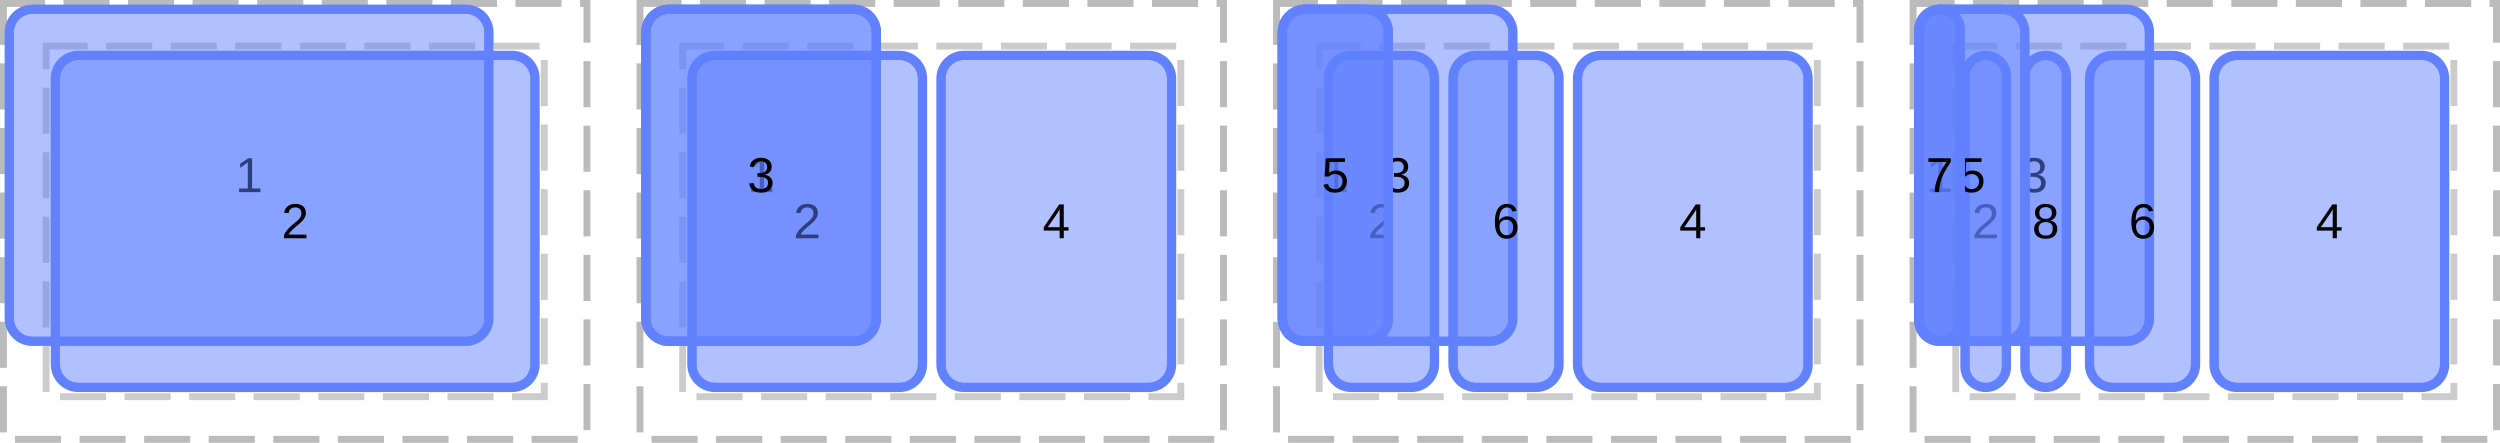 <?xml version="1.0" encoding="UTF-8"?>
<svg xmlns="http://www.w3.org/2000/svg" xmlns:xlink="http://www.w3.org/1999/xlink" width="542pt" height="96pt" viewBox="0 0 542 96" version="1.1">
<defs>
<g>
<symbol overflow="visible" id="glyph0-0">
<path style="stroke:none;" d="M 1.062 -7.344 L 6.938 -7.344 L 6.938 0 L 1.062 0 Z M 1.469 -6.953 L 1.469 -0.391 L 6.531 -0.391 L 6.531 -6.953 Z M 1.469 -6.953 "/>
</symbol>
<symbol overflow="visible" id="glyph0-1">
<path style="stroke:none;" d="M 0.812 0 L 0.812 -0.797 L 2.688 -0.797 L 2.688 -6.453 L 1.031 -5.266 L 1.031 -6.156 L 2.766 -7.344 L 3.625 -7.344 L 3.625 -0.797 L 5.422 -0.797 L 5.422 0 Z M 0.812 0 "/>
</symbol>
<symbol overflow="visible" id="glyph0-2">
<path style="stroke:none;" d="M 0.531 0 L 0.531 -0.656 C 0.707 -1.062 0.922 -1.422 1.172 -1.734 C 1.43 -2.047 1.703 -2.328 1.984 -2.578 C 2.266 -2.828 2.539 -3.062 2.812 -3.281 C 3.094 -3.5 3.344 -3.711 3.562 -3.922 C 3.789 -4.141 3.973 -4.363 4.109 -4.594 C 4.242 -4.832 4.312 -5.102 4.312 -5.406 C 4.312 -5.812 4.191 -6.125 3.953 -6.344 C 3.723 -6.57 3.398 -6.688 2.984 -6.688 C 2.578 -6.688 2.242 -6.578 1.984 -6.359 C 1.734 -6.141 1.582 -5.832 1.531 -5.438 L 0.578 -5.531 C 0.648 -6.113 0.898 -6.578 1.328 -6.922 C 1.754 -7.273 2.305 -7.453 2.984 -7.453 C 3.723 -7.453 4.289 -7.273 4.688 -6.922 C 5.082 -6.578 5.281 -6.082 5.281 -5.438 C 5.281 -5.156 5.211 -4.875 5.078 -4.594 C 4.953 -4.312 4.758 -4.031 4.5 -3.75 C 4.25 -3.469 3.758 -3.031 3.031 -2.438 C 2.633 -2.113 2.316 -1.816 2.078 -1.547 C 1.836 -1.285 1.664 -1.035 1.562 -0.797 L 5.406 -0.797 L 5.406 0 Z M 0.531 0 "/>
</symbol>
<symbol overflow="visible" id="glyph0-3">
<path style="stroke:none;" d="M 5.469 -2.031 C 5.469 -1.352 5.25 -0.828 4.812 -0.453 C 4.383 -0.078 3.77 0.109 2.969 0.109 C 2.227 0.109 1.633 -0.055 1.188 -0.391 C 0.75 -0.734 0.488 -1.234 0.406 -1.891 L 1.375 -1.969 C 1.5 -1.102 2.031 -0.672 2.969 -0.672 C 3.445 -0.672 3.816 -0.785 4.078 -1.016 C 4.348 -1.254 4.484 -1.602 4.484 -2.062 C 4.484 -2.457 4.328 -2.766 4.016 -2.984 C 3.711 -3.211 3.273 -3.328 2.703 -3.328 L 2.172 -3.328 L 2.172 -4.141 L 2.672 -4.141 C 3.191 -4.141 3.594 -4.25 3.875 -4.469 C 4.156 -4.695 4.297 -5.008 4.297 -5.406 C 4.297 -5.801 4.18 -6.113 3.953 -6.344 C 3.723 -6.57 3.379 -6.688 2.922 -6.688 C 2.504 -6.688 2.164 -6.578 1.906 -6.359 C 1.656 -6.148 1.508 -5.852 1.469 -5.469 L 0.531 -5.547 C 0.602 -6.141 0.852 -6.602 1.281 -6.938 C 1.707 -7.281 2.258 -7.453 2.938 -7.453 C 3.664 -7.453 4.234 -7.281 4.641 -6.938 C 5.055 -6.594 5.266 -6.117 5.266 -5.516 C 5.266 -5.035 5.129 -4.648 4.859 -4.359 C 4.598 -4.066 4.219 -3.867 3.719 -3.766 L 3.719 -3.75 C 4.27 -3.688 4.695 -3.5 5 -3.188 C 5.312 -2.883 5.469 -2.5 5.469 -2.031 Z M 5.469 -2.031 "/>
</symbol>
<symbol overflow="visible" id="glyph0-4">
<path style="stroke:none;" d="M 4.594 -1.656 L 4.594 0 L 3.703 0 L 3.703 -1.656 L 0.25 -1.656 L 0.25 -2.391 L 3.609 -7.344 L 4.594 -7.344 L 4.594 -2.406 L 5.625 -2.406 L 5.625 -1.656 Z M 3.703 -6.281 C 3.691 -6.258 3.641 -6.164 3.547 -6 C 3.461 -5.844 3.398 -5.734 3.359 -5.672 L 1.469 -2.891 L 1.188 -2.5 L 1.109 -2.406 L 3.703 -2.406 Z M 3.703 -6.281 "/>
</symbol>
<symbol overflow="visible" id="glyph0-5">
<path style="stroke:none;" d="M 5.484 -2.391 C 5.484 -1.617 5.254 -1.008 4.797 -0.562 C 4.336 -0.113 3.695 0.109 2.875 0.109 C 2.195 0.109 1.645 -0.039 1.219 -0.344 C 0.801 -0.645 0.535 -1.078 0.422 -1.641 L 1.375 -1.75 C 1.57 -1.02 2.082 -0.656 2.906 -0.656 C 3.406 -0.656 3.797 -0.805 4.078 -1.109 C 4.367 -1.422 4.516 -1.844 4.516 -2.375 C 4.516 -2.832 4.367 -3.203 4.078 -3.484 C 3.797 -3.773 3.41 -3.922 2.922 -3.922 C 2.672 -3.922 2.438 -3.879 2.219 -3.797 C 2 -3.711 1.781 -3.578 1.562 -3.391 L 0.641 -3.391 L 0.891 -7.344 L 5.062 -7.344 L 5.062 -6.547 L 1.734 -6.547 L 1.594 -4.219 C 2 -4.531 2.504 -4.688 3.109 -4.688 C 3.836 -4.688 4.414 -4.473 4.844 -4.047 C 5.27 -3.617 5.484 -3.066 5.484 -2.391 Z M 5.484 -2.391 "/>
</symbol>
<symbol overflow="visible" id="glyph0-6">
<path style="stroke:none;" d="M 5.469 -2.406 C 5.469 -1.625 5.254 -1.008 4.828 -0.562 C 4.41 -0.113 3.832 0.109 3.094 0.109 C 2.27 0.109 1.641 -0.195 1.203 -0.812 C 0.766 -1.426 0.547 -2.32 0.547 -3.5 C 0.547 -4.77 0.77 -5.742 1.219 -6.422 C 1.676 -7.109 2.328 -7.453 3.172 -7.453 C 4.273 -7.453 4.973 -6.953 5.266 -5.953 L 4.359 -5.797 C 4.18 -6.391 3.781 -6.688 3.156 -6.688 C 2.625 -6.688 2.207 -6.438 1.906 -5.938 C 1.613 -5.438 1.469 -4.719 1.469 -3.781 C 1.645 -4.094 1.883 -4.332 2.188 -4.5 C 2.5 -4.664 2.852 -4.75 3.25 -4.75 C 3.926 -4.75 4.461 -4.535 4.859 -4.109 C 5.266 -3.68 5.469 -3.113 5.469 -2.406 Z M 4.516 -2.359 C 4.516 -2.891 4.383 -3.297 4.125 -3.578 C 3.863 -3.867 3.5 -4.016 3.031 -4.016 C 2.594 -4.016 2.238 -3.883 1.969 -3.625 C 1.695 -3.375 1.562 -3.023 1.562 -2.578 C 1.562 -2.016 1.703 -1.551 1.984 -1.188 C 2.266 -0.832 2.625 -0.656 3.062 -0.656 C 3.508 -0.656 3.863 -0.805 4.125 -1.109 C 4.383 -1.41 4.516 -1.828 4.516 -2.359 Z M 4.516 -2.359 "/>
</symbol>
<symbol overflow="visible" id="glyph0-7">
<path style="stroke:none;" d="M 5.406 -6.578 C 4.645 -5.43 4.109 -4.531 3.797 -3.875 C 3.492 -3.227 3.266 -2.586 3.109 -1.953 C 2.953 -1.328 2.875 -0.676 2.875 0 L 1.906 0 C 1.906 -0.938 2.102 -1.922 2.5 -2.953 C 2.895 -3.992 3.555 -5.191 4.484 -6.547 L 0.547 -6.547 L 0.547 -7.344 L 5.406 -7.344 Z M 5.406 -6.578 "/>
</symbol>
<symbol overflow="visible" id="glyph0-8">
<path style="stroke:none;" d="M 5.469 -2.047 C 5.469 -1.367 5.25 -0.836 4.812 -0.453 C 4.383 -0.078 3.77 0.109 2.969 0.109 C 2.188 0.109 1.57 -0.078 1.125 -0.453 C 0.688 -0.828 0.469 -1.352 0.469 -2.031 C 0.469 -2.508 0.602 -2.91 0.875 -3.234 C 1.145 -3.566 1.492 -3.77 1.922 -3.844 L 1.922 -3.859 C 1.523 -3.953 1.211 -4.156 0.984 -4.469 C 0.754 -4.781 0.641 -5.148 0.641 -5.578 C 0.641 -6.129 0.848 -6.578 1.266 -6.922 C 1.68 -7.273 2.242 -7.453 2.953 -7.453 C 3.672 -7.453 4.238 -7.281 4.656 -6.938 C 5.07 -6.602 5.281 -6.145 5.281 -5.562 C 5.281 -5.133 5.164 -4.766 4.938 -4.453 C 4.707 -4.141 4.391 -3.945 3.984 -3.875 L 3.984 -3.844 C 4.453 -3.77 4.816 -3.57 5.078 -3.25 C 5.336 -2.926 5.469 -2.523 5.469 -2.047 Z M 4.312 -5.516 C 4.312 -6.336 3.859 -6.75 2.953 -6.75 C 2.504 -6.75 2.164 -6.645 1.938 -6.438 C 1.707 -6.227 1.594 -5.922 1.594 -5.516 C 1.594 -5.086 1.711 -4.766 1.953 -4.547 C 2.191 -4.328 2.523 -4.219 2.953 -4.219 C 3.398 -4.219 3.738 -4.316 3.969 -4.516 C 4.195 -4.723 4.312 -5.055 4.312 -5.516 Z M 4.5 -2.141 C 4.5 -2.586 4.363 -2.926 4.094 -3.156 C 3.82 -3.395 3.441 -3.516 2.953 -3.516 C 2.473 -3.516 2.098 -3.391 1.828 -3.141 C 1.566 -2.891 1.438 -2.547 1.438 -2.109 C 1.438 -1.098 1.953 -0.594 2.984 -0.594 C 3.492 -0.594 3.875 -0.711 4.125 -0.953 C 4.375 -1.203 4.5 -1.598 4.5 -2.141 Z M 4.5 -2.141 "/>
</symbol>
</g>
<clipPath id="clip1">
  <path d="M 0 0 L 108 0 L 108 76 L 0 76 Z M 0 0 "/>
</clipPath>
<clipPath id="clip2">
  <path d="M 51 34 L 57 34 L 57 42 L 51 42 Z M 51 34 "/>
</clipPath>
<clipPath id="clip3">
  <path d="M 2 7 C 2 4.238 4.238 2 7 2 L 101 2 C 103.762 2 106 4.238 106 7 L 106 69 C 106 71.762 103.762 74 101 74 L 7 74 C 4.238 74 2 71.762 2 69 Z M 2 7 "/>
</clipPath>
<clipPath id="clip4">
  <path d="M 2 2 L 106 2 L 106 74 L 2 74 Z M 2 2 "/>
</clipPath>
<clipPath id="clip5">
  <path d="M 2 7 C 2 4.238 4.238 2 7 2 L 101 2 C 103.762 2 106 4.238 106 7 L 106 69 C 106 71.762 103.762 74 101 74 L 7 74 C 4.238 74 2 71.762 2 69 Z M 2 7 "/>
</clipPath>
<clipPath id="clip6">
  <path d="M 10 10 L 118 10 L 118 86 L 10 86 Z M 10 10 "/>
</clipPath>
<clipPath id="clip7">
  <path d="M 61 44 L 67 44 L 67 52 L 61 52 Z M 61 44 "/>
</clipPath>
<clipPath id="clip8">
  <path d="M 12 17 C 12 14.238 14.238 12 17 12 L 111 12 C 113.762 12 116 14.238 116 17 L 116 79 C 116 81.762 113.762 84 111 84 L 17 84 C 14.238 84 12 81.762 12 79 Z M 12 17 "/>
</clipPath>
<clipPath id="clip9">
  <path d="M 12 12 L 116 12 L 116 84 L 12 84 Z M 12 12 "/>
</clipPath>
<clipPath id="clip10">
  <path d="M 12 17 C 12 14.238 14.238 12 17 12 L 111 12 C 113.762 12 116 14.238 116 17 L 116 79 C 116 81.762 113.762 84 111 84 L 17 84 C 14.238 84 12 81.762 12 79 Z M 12 17 "/>
</clipPath>
<clipPath id="clip11">
  <path d="M 138 0 L 192 0 L 192 76 L 138 76 Z M 138 0 "/>
</clipPath>
<clipPath id="clip12">
  <path d="M 162 34 L 168 34 L 168 42 L 162 42 Z M 162 34 "/>
</clipPath>
<clipPath id="clip13">
  <path d="M 140 7 C 140 4.238 142.238 2 145 2 L 185 2 C 187.762 2 190 4.238 190 7 L 190 69 C 190 71.762 187.762 74 185 74 L 145 74 C 142.238 74 140 71.762 140 69 Z M 140 7 "/>
</clipPath>
<clipPath id="clip14">
  <path d="M 140 2 L 190 2 L 190 74 L 140 74 Z M 140 2 "/>
</clipPath>
<clipPath id="clip15">
  <path d="M 140 7 C 140 4.238 142.238 2 145 2 L 185 2 C 187.762 2 190 4.238 190 7 L 190 69 C 190 71.762 187.762 74 185 74 L 145 74 C 142.238 74 140 71.762 140 69 Z M 140 7 "/>
</clipPath>
<clipPath id="clip16">
  <path d="M 148 10 L 202 10 L 202 86 L 148 86 Z M 148 10 "/>
</clipPath>
<clipPath id="clip17">
  <path d="M 172 44 L 178 44 L 178 52 L 172 52 Z M 172 44 "/>
</clipPath>
<clipPath id="clip18">
  <path d="M 150 17 C 150 14.238 152.238 12 155 12 L 195 12 C 197.762 12 200 14.238 200 17 L 200 79 C 200 81.762 197.762 84 195 84 L 155 84 C 152.238 84 150 81.762 150 79 Z M 150 17 "/>
</clipPath>
<clipPath id="clip19">
  <path d="M 150 12 L 200 12 L 200 84 L 150 84 Z M 150 12 "/>
</clipPath>
<clipPath id="clip20">
  <path d="M 150 17 C 150 14.238 152.238 12 155 12 L 195 12 C 197.762 12 200 14.238 200 17 L 200 79 C 200 81.762 197.762 84 195 84 L 155 84 C 152.238 84 150 81.762 150 79 Z M 150 17 "/>
</clipPath>
<clipPath id="clip21">
  <path d="M 138 0 L 192 0 L 192 76 L 138 76 Z M 138 0 "/>
</clipPath>
<clipPath id="clip22">
  <path d="M 162 34 L 168 34 L 168 42 L 162 42 Z M 162 34 "/>
</clipPath>
<clipPath id="clip23">
  <path d="M 140 7 C 140 4.238 142.238 2 145 2 L 185 2 C 187.762 2 190 4.238 190 7 L 190 69 C 190 71.762 187.762 74 185 74 L 145 74 C 142.238 74 140 71.762 140 69 Z M 140 7 "/>
</clipPath>
<clipPath id="clip24">
  <path d="M 140 2 L 190 2 L 190 74 L 140 74 Z M 140 2 "/>
</clipPath>
<clipPath id="clip25">
  <path d="M 140 7 C 140 4.238 142.238 2 145 2 L 185 2 C 187.762 2 190 4.238 190 7 L 190 69 C 190 71.762 187.762 74 185 74 L 145 74 C 142.238 74 140 71.762 140 69 Z M 140 7 "/>
</clipPath>
<clipPath id="clip26">
  <path d="M 202 10 L 256 10 L 256 86 L 202 86 Z M 202 10 "/>
</clipPath>
<clipPath id="clip27">
  <path d="M 226 44 L 232 44 L 232 52 L 226 52 Z M 226 44 "/>
</clipPath>
<clipPath id="clip28">
  <path d="M 204 17 C 204 14.238 206.238 12 209 12 L 249 12 C 251.762 12 254 14.238 254 17 L 254 79 C 254 81.762 251.762 84 249 84 L 209 84 C 206.238 84 204 81.762 204 79 Z M 204 17 "/>
</clipPath>
<clipPath id="clip29">
  <path d="M 204 12 L 254 12 L 254 84 L 204 84 Z M 204 12 "/>
</clipPath>
<clipPath id="clip30">
  <path d="M 204 17 C 204 14.238 206.238 12 209 12 L 249 12 C 251.762 12 254 14.238 254 17 L 254 79 C 254 81.762 251.762 84 249 84 L 209 84 C 206.238 84 204 81.762 204 79 Z M 204 17 "/>
</clipPath>
<clipPath id="clip31">
  <path d="M 276 0 L 303 0 L 303 76 L 276 76 Z M 276 0 "/>
</clipPath>
<clipPath id="clip32">
  <path d="M 287 34 L 292 34 L 292 42 L 287 42 Z M 287 34 "/>
</clipPath>
<clipPath id="clip33">
  <path d="M 278 7 C 278 4.238 280.238 2 283 2 L 296 2 C 298.762 2 301 4.238 301 7 L 301 69 C 301 71.762 298.762 74 296 74 L 283 74 C 280.238 74 278 71.762 278 69 Z M 278 7 "/>
</clipPath>
<clipPath id="clip34">
  <path d="M 278 2 L 301 2 L 301 74 L 278 74 Z M 278 2 "/>
</clipPath>
<clipPath id="clip35">
  <path d="M 278 7 C 278 4.238 280.238 2 283 2 L 296 2 C 298.762 2 301 4.238 301 7 L 301 69 C 301 71.762 298.762 74 296 74 L 283 74 C 280.238 74 278 71.762 278 69 Z M 278 7 "/>
</clipPath>
<clipPath id="clip36">
  <path d="M 286 10 L 313 10 L 313 86 L 286 86 Z M 286 10 "/>
</clipPath>
<clipPath id="clip37">
  <path d="M 297 44 L 302 44 L 302 52 L 297 52 Z M 297 44 "/>
</clipPath>
<clipPath id="clip38">
  <path d="M 288 17 C 288 14.238 290.238 12 293 12 L 306 12 C 308.762 12 311 14.238 311 17 L 311 79 C 311 81.762 308.762 84 306 84 L 293 84 C 290.238 84 288 81.762 288 79 Z M 288 17 "/>
</clipPath>
<clipPath id="clip39">
  <path d="M 288 12 L 311 12 L 311 84 L 288 84 Z M 288 12 "/>
</clipPath>
<clipPath id="clip40">
  <path d="M 288 17 C 288 14.238 290.238 12 293 12 L 306 12 C 308.762 12 311 14.238 311 17 L 311 79 C 311 81.762 308.762 84 306 84 L 293 84 C 290.238 84 288 81.762 288 79 Z M 288 17 "/>
</clipPath>
<clipPath id="clip41">
  <path d="M 276 0 L 330 0 L 330 76 L 276 76 Z M 276 0 "/>
</clipPath>
<clipPath id="clip42">
  <path d="M 300 34 L 306 34 L 306 42 L 300 42 Z M 300 34 "/>
</clipPath>
<clipPath id="clip43">
  <path d="M 278 7 C 278 4.238 280.238 2 283 2 L 323 2 C 325.762 2 328 4.238 328 7 L 328 69 C 328 71.762 325.762 74 323 74 L 283 74 C 280.238 74 278 71.762 278 69 Z M 278 7 "/>
</clipPath>
<clipPath id="clip44">
  <path d="M 278 2 L 328 2 L 328 74 L 278 74 Z M 278 2 "/>
</clipPath>
<clipPath id="clip45">
  <path d="M 278 7 C 278 4.238 280.238 2 283 2 L 323 2 C 325.762 2 328 4.238 328 7 L 328 69 C 328 71.762 325.762 74 323 74 L 283 74 C 280.238 74 278 71.762 278 69 Z M 278 7 "/>
</clipPath>
<clipPath id="clip46">
  <path d="M 340 10 L 394 10 L 394 86 L 340 86 Z M 340 10 "/>
</clipPath>
<clipPath id="clip47">
  <path d="M 364 44 L 370 44 L 370 52 L 364 52 Z M 364 44 "/>
</clipPath>
<clipPath id="clip48">
  <path d="M 342 17 C 342 14.238 344.238 12 347 12 L 387 12 C 389.762 12 392 14.238 392 17 L 392 79 C 392 81.762 389.762 84 387 84 L 347 84 C 344.238 84 342 81.762 342 79 Z M 342 17 "/>
</clipPath>
<clipPath id="clip49">
  <path d="M 342 12 L 392 12 L 392 84 L 342 84 Z M 342 12 "/>
</clipPath>
<clipPath id="clip50">
  <path d="M 342 17 C 342 14.238 344.238 12 347 12 L 387 12 C 389.762 12 392 14.238 392 17 L 392 79 C 392 81.762 389.762 84 387 84 L 347 84 C 344.238 84 342 81.762 342 79 Z M 342 17 "/>
</clipPath>
<clipPath id="clip51">
  <path d="M 276 0 L 303 0 L 303 76 L 276 76 Z M 276 0 "/>
</clipPath>
<clipPath id="clip52">
  <path d="M 286 34 L 293 34 L 293 42 L 286 42 Z M 286 34 "/>
</clipPath>
<clipPath id="clip53">
  <path d="M 278 7 C 278 4.238 280.238 2 283 2 L 296 2 C 298.762 2 301 4.238 301 7 L 301 69 C 301 71.762 298.762 74 296 74 L 283 74 C 280.238 74 278 71.762 278 69 Z M 278 7 "/>
</clipPath>
<clipPath id="clip54">
  <path d="M 278 2 L 301 2 L 301 74 L 278 74 Z M 278 2 "/>
</clipPath>
<clipPath id="clip55">
  <path d="M 278 7 C 278 4.238 280.238 2 283 2 L 296 2 C 298.762 2 301 4.238 301 7 L 301 69 C 301 71.762 298.762 74 296 74 L 283 74 C 280.238 74 278 71.762 278 69 Z M 278 7 "/>
</clipPath>
<clipPath id="clip56">
  <path d="M 313 10 L 340 10 L 340 86 L 313 86 Z M 313 10 "/>
</clipPath>
<clipPath id="clip57">
  <path d="M 324 44 L 329 44 L 329 52 L 324 52 Z M 324 44 "/>
</clipPath>
<clipPath id="clip58">
  <path d="M 315 17 C 315 14.238 317.238 12 320 12 L 333 12 C 335.762 12 338 14.238 338 17 L 338 79 C 338 81.762 335.762 84 333 84 L 320 84 C 317.238 84 315 81.762 315 79 Z M 315 17 "/>
</clipPath>
<clipPath id="clip59">
  <path d="M 315 12 L 338 12 L 338 84 L 315 84 Z M 315 12 "/>
</clipPath>
<clipPath id="clip60">
  <path d="M 315 17 C 315 14.238 317.238 12 320 12 L 333 12 C 335.762 12 338 14.238 338 17 L 338 79 C 338 81.762 335.762 84 333 84 L 320 84 C 317.238 84 315 81.762 315 79 Z M 315 17 "/>
</clipPath>
<clipPath id="clip61">
  <path d="M 414 0 L 427 0 L 427 76 L 414 76 Z M 414 0 "/>
</clipPath>
<clipPath id="clip62">
  <path d="M 418 34 L 423 34 L 423 42 L 418 42 Z M 418 34 "/>
</clipPath>
<clipPath id="clip63">
  <path d="M 416 6.5 C 416 4.016 418.016 2 420.5 2 C 422.984 2 425 4.016 425 6.5 L 425 69.5 C 425 71.984 422.984 74 420.5 74 C 418.016 74 416 71.984 416 69.5 Z M 416 6.5 "/>
</clipPath>
<clipPath id="clip64">
  <path d="M 416 2 L 425 2 L 425 74 L 416 74 Z M 416 2 "/>
</clipPath>
<clipPath id="clip65">
  <path d="M 416 6.5 C 416 4.016 418.016 2 420.5 2 C 422.984 2 425 4.016 425 6.5 L 425 69.5 C 425 71.984 422.984 74 420.5 74 C 418.016 74 416 71.984 416 69.5 Z M 416 6.5 "/>
</clipPath>
<clipPath id="clip66">
  <path d="M 424 10 L 437 10 L 437 86 L 424 86 Z M 424 10 "/>
</clipPath>
<clipPath id="clip67">
  <path d="M 428 44 L 433 44 L 433 52 L 428 52 Z M 428 44 "/>
</clipPath>
<clipPath id="clip68">
  <path d="M 426 16.5 C 426 14.016 428.016 12 430.5 12 C 432.984 12 435 14.016 435 16.5 L 435 79.5 C 435 81.984 432.984 84 430.5 84 C 428.016 84 426 81.984 426 79.5 Z M 426 16.5 "/>
</clipPath>
<clipPath id="clip69">
  <path d="M 426 12 L 435 12 L 435 84 L 426 84 Z M 426 12 "/>
</clipPath>
<clipPath id="clip70">
  <path d="M 426 16.5 C 426 14.016 428.016 12 430.5 12 C 432.984 12 435 14.016 435 16.5 L 435 79.5 C 435 81.984 432.984 84 430.5 84 C 428.016 84 426 81.984 426 79.5 Z M 426 16.5 "/>
</clipPath>
<clipPath id="clip71">
  <path d="M 414 0 L 468 0 L 468 76 L 414 76 Z M 414 0 "/>
</clipPath>
<clipPath id="clip72">
  <path d="M 438 34 L 444 34 L 444 42 L 438 42 Z M 438 34 "/>
</clipPath>
<clipPath id="clip73">
  <path d="M 416 7 C 416 4.238 418.238 2 421 2 L 461 2 C 463.762 2 466 4.238 466 7 L 466 69 C 466 71.762 463.762 74 461 74 L 421 74 C 418.238 74 416 71.762 416 69 Z M 416 7 "/>
</clipPath>
<clipPath id="clip74">
  <path d="M 416 2 L 466 2 L 466 74 L 416 74 Z M 416 2 "/>
</clipPath>
<clipPath id="clip75">
  <path d="M 416 7 C 416 4.238 418.238 2 421 2 L 461 2 C 463.762 2 466 4.238 466 7 L 466 69 C 466 71.762 463.762 74 461 74 L 421 74 C 418.238 74 416 71.762 416 69 Z M 416 7 "/>
</clipPath>
<clipPath id="clip76">
  <path d="M 478 10 L 532 10 L 532 86 L 478 86 Z M 478 10 "/>
</clipPath>
<clipPath id="clip77">
  <path d="M 502 44 L 508 44 L 508 52 L 502 52 Z M 502 44 "/>
</clipPath>
<clipPath id="clip78">
  <path d="M 480 17 C 480 14.238 482.238 12 485 12 L 525 12 C 527.762 12 530 14.238 530 17 L 530 79 C 530 81.762 527.762 84 525 84 L 485 84 C 482.238 84 480 81.762 480 79 Z M 480 17 "/>
</clipPath>
<clipPath id="clip79">
  <path d="M 480 12 L 530 12 L 530 84 L 480 84 Z M 480 12 "/>
</clipPath>
<clipPath id="clip80">
  <path d="M 480 17 C 480 14.238 482.238 12 485 12 L 525 12 C 527.762 12 530 14.238 530 17 L 530 79 C 530 81.762 527.762 84 525 84 L 485 84 C 482.238 84 480 81.762 480 79 Z M 480 17 "/>
</clipPath>
<clipPath id="clip81">
  <path d="M 414 0 L 441 0 L 441 76 L 414 76 Z M 414 0 "/>
</clipPath>
<clipPath id="clip82">
  <path d="M 424 34 L 431 34 L 431 42 L 424 42 Z M 424 34 "/>
</clipPath>
<clipPath id="clip83">
  <path d="M 416 7 C 416 4.238 418.238 2 421 2 L 434 2 C 436.762 2 439 4.238 439 7 L 439 69 C 439 71.762 436.762 74 434 74 L 421 74 C 418.238 74 416 71.762 416 69 Z M 416 7 "/>
</clipPath>
<clipPath id="clip84">
  <path d="M 416 2 L 439 2 L 439 74 L 416 74 Z M 416 2 "/>
</clipPath>
<clipPath id="clip85">
  <path d="M 416 7 C 416 4.238 418.238 2 421 2 L 434 2 C 436.762 2 439 4.238 439 7 L 439 69 C 439 71.762 436.762 74 434 74 L 421 74 C 418.238 74 416 71.762 416 69 Z M 416 7 "/>
</clipPath>
<clipPath id="clip86">
  <path d="M 451 10 L 478 10 L 478 86 L 451 86 Z M 451 10 "/>
</clipPath>
<clipPath id="clip87">
  <path d="M 462 44 L 467 44 L 467 52 L 462 52 Z M 462 44 "/>
</clipPath>
<clipPath id="clip88">
  <path d="M 453 17 C 453 14.238 455.238 12 458 12 L 471 12 C 473.762 12 476 14.238 476 17 L 476 79 C 476 81.762 473.762 84 471 84 L 458 84 C 455.238 84 453 81.762 453 79 Z M 453 17 "/>
</clipPath>
<clipPath id="clip89">
  <path d="M 453 12 L 476 12 L 476 84 L 453 84 Z M 453 12 "/>
</clipPath>
<clipPath id="clip90">
  <path d="M 453 17 C 453 14.238 455.238 12 458 12 L 471 12 C 473.762 12 476 14.238 476 17 L 476 79 C 476 81.762 473.762 84 471 84 L 458 84 C 455.238 84 453 81.762 453 79 Z M 453 17 "/>
</clipPath>
<clipPath id="clip91">
  <path d="M 414 0 L 427 0 L 427 76 L 414 76 Z M 414 0 "/>
</clipPath>
<clipPath id="clip92">
  <path d="M 418 34 L 423 34 L 423 42 L 418 42 Z M 418 34 "/>
</clipPath>
<clipPath id="clip93">
  <path d="M 416 6.5 C 416 4.016 418.016 2 420.5 2 C 422.984 2 425 4.016 425 6.5 L 425 69.5 C 425 71.984 422.984 74 420.5 74 C 418.016 74 416 71.984 416 69.5 Z M 416 6.5 "/>
</clipPath>
<clipPath id="clip94">
  <path d="M 416 2 L 425 2 L 425 74 L 416 74 Z M 416 2 "/>
</clipPath>
<clipPath id="clip95">
  <path d="M 416 6.5 C 416 4.016 418.016 2 420.5 2 C 422.984 2 425 4.016 425 6.5 L 425 69.5 C 425 71.984 422.984 74 420.5 74 C 418.016 74 416 71.984 416 69.5 Z M 416 6.5 "/>
</clipPath>
<clipPath id="clip96">
  <path d="M 437 10 L 450 10 L 450 86 L 437 86 Z M 437 10 "/>
</clipPath>
<clipPath id="clip97">
  <path d="M 440 44 L 446 44 L 446 52 L 440 52 Z M 440 44 "/>
</clipPath>
<clipPath id="clip98">
  <path d="M 439 16.5 C 439 14.016 441.016 12 443.5 12 C 445.984 12 448 14.016 448 16.5 L 448 79.5 C 448 81.984 445.984 84 443.5 84 C 441.016 84 439 81.984 439 79.5 Z M 439 16.5 "/>
</clipPath>
<clipPath id="clip99">
  <path d="M 439 12 L 448 12 L 448 84 L 439 84 Z M 439 12 "/>
</clipPath>
<clipPath id="clip100">
  <path d="M 439 16.5 C 439 14.016 441.016 12 443.5 12 C 445.984 12 448 14.016 448 16.5 L 448 79.5 C 448 81.984 445.984 84 443.5 84 C 441.016 84 439 81.984 439 79.5 Z M 439 16.5 "/>
</clipPath>
</defs>
<g id="surface2">
<path style="fill:none;stroke-width:1.5;stroke-linecap:butt;stroke-linejoin:miter;stroke:rgb(0%,0%,0%);stroke-opacity:0.267;stroke-dasharray:10,4;stroke-dashoffset:1;stroke-miterlimit:10;" d="M 0.75 0.75 L 127.25 0.75 L 127.25 95.25 L 0.75 95.25 Z M 0.75 0.75 "/>
<path style="fill:none;stroke-width:1.5;stroke-linecap:butt;stroke-linejoin:miter;stroke:rgb(0%,0%,0%);stroke-opacity:0.2;stroke-dasharray:10,4;stroke-dashoffset:1;stroke-miterlimit:10;" d="M 10 10 L 118 10 L 118 86 L 10 86 Z M 10 10 "/>
<path style="fill:none;stroke-width:1.5;stroke-linecap:butt;stroke-linejoin:miter;stroke:rgb(0%,0%,0%);stroke-opacity:0.267;stroke-dasharray:10,4;stroke-dashoffset:1;stroke-miterlimit:10;" d="M 138.75 0.75 L 265.25 0.75 L 265.25 95.25 L 138.75 95.25 Z M 138.75 0.75 "/>
<path style="fill:none;stroke-width:1.5;stroke-linecap:butt;stroke-linejoin:miter;stroke:rgb(0%,0%,0%);stroke-opacity:0.2;stroke-dasharray:10,4;stroke-dashoffset:1;stroke-miterlimit:10;" d="M 148 10 L 256 10 L 256 86 L 148 86 Z M 148 10 "/>
<path style="fill:none;stroke-width:1.5;stroke-linecap:butt;stroke-linejoin:miter;stroke:rgb(0%,0%,0%);stroke-opacity:0.267;stroke-dasharray:10,4;stroke-dashoffset:1;stroke-miterlimit:10;" d="M 276.75 0.75 L 403.25 0.75 L 403.25 95.25 L 276.75 95.25 Z M 276.75 0.75 "/>
<path style="fill:none;stroke-width:1.5;stroke-linecap:butt;stroke-linejoin:miter;stroke:rgb(0%,0%,0%);stroke-opacity:0.2;stroke-dasharray:10,4;stroke-dashoffset:1;stroke-miterlimit:10;" d="M 286 10 L 394 10 L 394 86 L 286 86 Z M 286 10 "/>
<path style="fill:none;stroke-width:1.5;stroke-linecap:butt;stroke-linejoin:miter;stroke:rgb(0%,0%,0%);stroke-opacity:0.267;stroke-dasharray:10,4;stroke-dashoffset:1;stroke-miterlimit:10;" d="M 414.75 0.75 L 541.25 0.75 L 541.25 95.25 L 414.75 95.25 Z M 414.75 0.75 "/>
<path style="fill:none;stroke-width:1.5;stroke-linecap:butt;stroke-linejoin:miter;stroke:rgb(0%,0%,0%);stroke-opacity:0.2;stroke-dasharray:10,4;stroke-dashoffset:1;stroke-miterlimit:10;" d="M 424 10 L 532 10 L 532 86 L 424 86 Z M 424 10 "/>
<g clip-path="url(#clip1)" clip-rule="nonzero">
<path style="fill:none;stroke-width:2;stroke-linecap:butt;stroke-linejoin:miter;stroke:rgb(38.039%,50.588%,100%);stroke-opacity:1;stroke-miterlimit:10;" d="M 0 5 C 0 2.238 2.238 0 5 0 L 99 0 C 101.762 0 104 2.238 104 5 L 104 67 C 104 69.762 101.762 72 99 72 L 5 72 C 2.238 72 0 69.762 0 67 Z M 0 5 " transform="matrix(1,0,0,1,2,2)"/>
</g>
<path style=" stroke:none;fill-rule:nonzero;fill:rgb(38.039%,50.588%,100%);fill-opacity:0.49;" d="M 2 7 C 2 4.238 4.238 2 7 2 L 101 2 C 103.762 2 106 4.238 106 7 L 106 69 C 106 71.762 103.762 74 101 74 L 7 74 C 4.238 74 2 71.762 2 69 Z M 2 7 "/>
<g clip-path="url(#clip2)" clip-rule="nonzero">
<g clip-path="url(#clip3)" clip-rule="nonzero">
<g style="fill:rgb(0%,0%,0%);fill-opacity:1;">
  <use xlink:href="#glyph0-1" x="51.033" y="41.656"/>
</g>
</g>
</g>
<g clip-path="url(#clip4)" clip-rule="nonzero">
<g clip-path="url(#clip5)" clip-rule="nonzero">
<path style="fill:none;stroke-width:2;stroke-linecap:butt;stroke-linejoin:miter;stroke:rgb(38.039%,50.588%,100%);stroke-opacity:1;stroke-miterlimit:10;" d="M 0 5 C 0 2.238 2.238 0 5 0 L 99 0 C 101.762 0 104 2.238 104 5 L 104 67 C 104 69.762 101.762 72 99 72 L 5 72 C 2.238 72 0 69.762 0 67 Z M 0 5 " transform="matrix(1,0,0,1,2,2)"/>
</g>
</g>
<g clip-path="url(#clip6)" clip-rule="nonzero">
<path style="fill:none;stroke-width:2;stroke-linecap:butt;stroke-linejoin:miter;stroke:rgb(38.039%,50.588%,100%);stroke-opacity:1;stroke-miterlimit:10;" d="M 0 5 C 0 2.238 2.238 0 5 0 L 99 0 C 101.762 0 104 2.238 104 5 L 104 67 C 104 69.762 101.762 72 99 72 L 5 72 C 2.238 72 0 69.762 0 67 Z M 0 5 " transform="matrix(1,0,0,1,12,12)"/>
</g>
<path style=" stroke:none;fill-rule:nonzero;fill:rgb(38.039%,50.588%,100%);fill-opacity:0.49;" d="M 12 17 C 12 14.238 14.238 12 17 12 L 111 12 C 113.762 12 116 14.238 116 17 L 116 79 C 116 81.762 113.762 84 111 84 L 17 84 C 14.238 84 12 81.762 12 79 Z M 12 17 "/>
<g clip-path="url(#clip7)" clip-rule="nonzero">
<g clip-path="url(#clip8)" clip-rule="nonzero">
<g style="fill:rgb(0%,0%,0%);fill-opacity:1;">
  <use xlink:href="#glyph0-2" x="61.033" y="51.656"/>
</g>
</g>
</g>
<g clip-path="url(#clip9)" clip-rule="nonzero">
<g clip-path="url(#clip10)" clip-rule="nonzero">
<path style="fill:none;stroke-width:2;stroke-linecap:butt;stroke-linejoin:miter;stroke:rgb(38.039%,50.588%,100%);stroke-opacity:1;stroke-miterlimit:10;" d="M 0 5 C 0 2.238 2.238 0 5 0 L 99 0 C 101.762 0 104 2.238 104 5 L 104 67 C 104 69.762 101.762 72 99 72 L 5 72 C 2.238 72 0 69.762 0 67 Z M 0 5 " transform="matrix(1,0,0,1,12,12)"/>
</g>
</g>
<g clip-path="url(#clip11)" clip-rule="nonzero">
<path style="fill:none;stroke-width:2;stroke-linecap:butt;stroke-linejoin:miter;stroke:rgb(38.039%,50.588%,100%);stroke-opacity:1;stroke-miterlimit:10;" d="M 0 5 C 0 2.238 2.238 0 5 0 L 45 0 C 47.762 0 50 2.238 50 5 L 50 67 C 50 69.762 47.762 72 45 72 L 5 72 C 2.238 72 0 69.762 0 67 Z M 0 5 " transform="matrix(1,0,0,1,140,2)"/>
</g>
<path style=" stroke:none;fill-rule:nonzero;fill:rgb(38.039%,50.588%,100%);fill-opacity:0.49;" d="M 140 7 C 140 4.238 142.238 2 145 2 L 185 2 C 187.762 2 190 4.238 190 7 L 190 69 C 190 71.762 187.762 74 185 74 L 145 74 C 142.238 74 140 71.762 140 69 Z M 140 7 "/>
<g clip-path="url(#clip12)" clip-rule="nonzero">
<g clip-path="url(#clip13)" clip-rule="nonzero">
<g style="fill:rgb(0%,0%,0%);fill-opacity:1;">
  <use xlink:href="#glyph0-1" x="162.033" y="41.656"/>
</g>
</g>
</g>
<g clip-path="url(#clip14)" clip-rule="nonzero">
<g clip-path="url(#clip15)" clip-rule="nonzero">
<path style="fill:none;stroke-width:2;stroke-linecap:butt;stroke-linejoin:miter;stroke:rgb(38.039%,50.588%,100%);stroke-opacity:1;stroke-miterlimit:10;" d="M 0 5 C 0 2.238 2.238 0 5 0 L 45 0 C 47.762 0 50 2.238 50 5 L 50 67 C 50 69.762 47.762 72 45 72 L 5 72 C 2.238 72 0 69.762 0 67 Z M 0 5 " transform="matrix(1,0,0,1,140,2)"/>
</g>
</g>
<g clip-path="url(#clip16)" clip-rule="nonzero">
<path style="fill:none;stroke-width:2;stroke-linecap:butt;stroke-linejoin:miter;stroke:rgb(38.039%,50.588%,100%);stroke-opacity:1;stroke-miterlimit:10;" d="M 0 5 C 0 2.238 2.238 0 5 0 L 45 0 C 47.762 0 50 2.238 50 5 L 50 67 C 50 69.762 47.762 72 45 72 L 5 72 C 2.238 72 0 69.762 0 67 Z M 0 5 " transform="matrix(1,0,0,1,150,12)"/>
</g>
<path style=" stroke:none;fill-rule:nonzero;fill:rgb(38.039%,50.588%,100%);fill-opacity:0.49;" d="M 150 17 C 150 14.238 152.238 12 155 12 L 195 12 C 197.762 12 200 14.238 200 17 L 200 79 C 200 81.762 197.762 84 195 84 L 155 84 C 152.238 84 150 81.762 150 79 Z M 150 17 "/>
<g clip-path="url(#clip17)" clip-rule="nonzero">
<g clip-path="url(#clip18)" clip-rule="nonzero">
<g style="fill:rgb(0%,0%,0%);fill-opacity:1;">
  <use xlink:href="#glyph0-2" x="172.033" y="51.656"/>
</g>
</g>
</g>
<g clip-path="url(#clip19)" clip-rule="nonzero">
<g clip-path="url(#clip20)" clip-rule="nonzero">
<path style="fill:none;stroke-width:2;stroke-linecap:butt;stroke-linejoin:miter;stroke:rgb(38.039%,50.588%,100%);stroke-opacity:1;stroke-miterlimit:10;" d="M 0 5 C 0 2.238 2.238 0 5 0 L 45 0 C 47.762 0 50 2.238 50 5 L 50 67 C 50 69.762 47.762 72 45 72 L 5 72 C 2.238 72 0 69.762 0 67 Z M 0 5 " transform="matrix(1,0,0,1,150,12)"/>
</g>
</g>
<g clip-path="url(#clip21)" clip-rule="nonzero">
<path style="fill:none;stroke-width:2;stroke-linecap:butt;stroke-linejoin:miter;stroke:rgb(38.039%,50.588%,100%);stroke-opacity:1;stroke-miterlimit:10;" d="M 0 5 C 0 2.238 2.238 0 5 0 L 45 0 C 47.762 0 50 2.238 50 5 L 50 67 C 50 69.762 47.762 72 45 72 L 5 72 C 2.238 72 0 69.762 0 67 Z M 0 5 " transform="matrix(1,0,0,1,140,2)"/>
</g>
<path style=" stroke:none;fill-rule:nonzero;fill:rgb(38.039%,50.588%,100%);fill-opacity:0.49;" d="M 140 7 C 140 4.238 142.238 2 145 2 L 185 2 C 187.762 2 190 4.238 190 7 L 190 69 C 190 71.762 187.762 74 185 74 L 145 74 C 142.238 74 140 71.762 140 69 Z M 140 7 "/>
<g clip-path="url(#clip22)" clip-rule="nonzero">
<g clip-path="url(#clip23)" clip-rule="nonzero">
<g style="fill:rgb(0%,0%,0%);fill-opacity:1;">
  <use xlink:href="#glyph0-3" x="162.033" y="41.656"/>
</g>
</g>
</g>
<g clip-path="url(#clip24)" clip-rule="nonzero">
<g clip-path="url(#clip25)" clip-rule="nonzero">
<path style="fill:none;stroke-width:2;stroke-linecap:butt;stroke-linejoin:miter;stroke:rgb(38.039%,50.588%,100%);stroke-opacity:1;stroke-miterlimit:10;" d="M 0 5 C 0 2.238 2.238 0 5 0 L 45 0 C 47.762 0 50 2.238 50 5 L 50 67 C 50 69.762 47.762 72 45 72 L 5 72 C 2.238 72 0 69.762 0 67 Z M 0 5 " transform="matrix(1,0,0,1,140,2)"/>
</g>
</g>
<g clip-path="url(#clip26)" clip-rule="nonzero">
<path style="fill:none;stroke-width:2;stroke-linecap:butt;stroke-linejoin:miter;stroke:rgb(38.039%,50.588%,100%);stroke-opacity:1;stroke-miterlimit:10;" d="M 0 5 C 0 2.238 2.238 0 5 0 L 45 0 C 47.762 0 50 2.238 50 5 L 50 67 C 50 69.762 47.762 72 45 72 L 5 72 C 2.238 72 0 69.762 0 67 Z M 0 5 " transform="matrix(1,0,0,1,204,12)"/>
</g>
<path style=" stroke:none;fill-rule:nonzero;fill:rgb(38.039%,50.588%,100%);fill-opacity:0.49;" d="M 204 17 C 204 14.238 206.238 12 209 12 L 249 12 C 251.762 12 254 14.238 254 17 L 254 79 C 254 81.762 251.762 84 249 84 L 209 84 C 206.238 84 204 81.762 204 79 Z M 204 17 "/>
<g clip-path="url(#clip27)" clip-rule="nonzero">
<g clip-path="url(#clip28)" clip-rule="nonzero">
<g style="fill:rgb(0%,0%,0%);fill-opacity:1;">
  <use xlink:href="#glyph0-4" x="226.033" y="51.656"/>
</g>
</g>
</g>
<g clip-path="url(#clip29)" clip-rule="nonzero">
<g clip-path="url(#clip30)" clip-rule="nonzero">
<path style="fill:none;stroke-width:2;stroke-linecap:butt;stroke-linejoin:miter;stroke:rgb(38.039%,50.588%,100%);stroke-opacity:1;stroke-miterlimit:10;" d="M 0 5 C 0 2.238 2.238 0 5 0 L 45 0 C 47.762 0 50 2.238 50 5 L 50 67 C 50 69.762 47.762 72 45 72 L 5 72 C 2.238 72 0 69.762 0 67 Z M 0 5 " transform="matrix(1,0,0,1,204,12)"/>
</g>
</g>
<g clip-path="url(#clip31)" clip-rule="nonzero">
<path style="fill:none;stroke-width:2;stroke-linecap:butt;stroke-linejoin:miter;stroke:rgb(38.039%,50.588%,100%);stroke-opacity:1;stroke-miterlimit:10;" d="M 0 5 C 0 2.238 2.238 0 5 0 L 18 0 C 20.762 0 23 2.238 23 5 L 23 67 C 23 69.762 20.762 72 18 72 L 5 72 C 2.238 72 0 69.762 0 67 Z M 0 5 " transform="matrix(1,0,0,1,278,2)"/>
</g>
<path style=" stroke:none;fill-rule:nonzero;fill:rgb(38.039%,50.588%,100%);fill-opacity:0.49;" d="M 278 7 C 278 4.238 280.238 2 283 2 L 296 2 C 298.762 2 301 4.238 301 7 L 301 69 C 301 71.762 298.762 74 296 74 L 283 74 C 280.238 74 278 71.762 278 69 Z M 278 7 "/>
<g clip-path="url(#clip32)" clip-rule="nonzero">
<g clip-path="url(#clip33)" clip-rule="nonzero">
<g style="fill:rgb(0%,0%,0%);fill-opacity:1;">
  <use xlink:href="#glyph0-1" x="286.533" y="41.656"/>
</g>
</g>
</g>
<g clip-path="url(#clip34)" clip-rule="nonzero">
<g clip-path="url(#clip35)" clip-rule="nonzero">
<path style="fill:none;stroke-width:2;stroke-linecap:butt;stroke-linejoin:miter;stroke:rgb(38.039%,50.588%,100%);stroke-opacity:1;stroke-miterlimit:10;" d="M 0 5 C 0 2.238 2.238 0 5 0 L 18 0 C 20.762 0 23 2.238 23 5 L 23 67 C 23 69.762 20.762 72 18 72 L 5 72 C 2.238 72 0 69.762 0 67 Z M 0 5 " transform="matrix(1,0,0,1,278,2)"/>
</g>
</g>
<g clip-path="url(#clip36)" clip-rule="nonzero">
<path style="fill:none;stroke-width:2;stroke-linecap:butt;stroke-linejoin:miter;stroke:rgb(38.039%,50.588%,100%);stroke-opacity:1;stroke-miterlimit:10;" d="M 0 5 C 0 2.238 2.238 0 5 0 L 18 0 C 20.762 0 23 2.238 23 5 L 23 67 C 23 69.762 20.762 72 18 72 L 5 72 C 2.238 72 0 69.762 0 67 Z M 0 5 " transform="matrix(1,0,0,1,288,12)"/>
</g>
<path style=" stroke:none;fill-rule:nonzero;fill:rgb(38.039%,50.588%,100%);fill-opacity:0.49;" d="M 288 17 C 288 14.238 290.238 12 293 12 L 306 12 C 308.762 12 311 14.238 311 17 L 311 79 C 311 81.762 308.762 84 306 84 L 293 84 C 290.238 84 288 81.762 288 79 Z M 288 17 "/>
<g clip-path="url(#clip37)" clip-rule="nonzero">
<g clip-path="url(#clip38)" clip-rule="nonzero">
<g style="fill:rgb(0%,0%,0%);fill-opacity:1;">
  <use xlink:href="#glyph0-2" x="296.533" y="51.656"/>
</g>
</g>
</g>
<g clip-path="url(#clip39)" clip-rule="nonzero">
<g clip-path="url(#clip40)" clip-rule="nonzero">
<path style="fill:none;stroke-width:2;stroke-linecap:butt;stroke-linejoin:miter;stroke:rgb(38.039%,50.588%,100%);stroke-opacity:1;stroke-miterlimit:10;" d="M 0 5 C 0 2.238 2.238 0 5 0 L 18 0 C 20.762 0 23 2.238 23 5 L 23 67 C 23 69.762 20.762 72 18 72 L 5 72 C 2.238 72 0 69.762 0 67 Z M 0 5 " transform="matrix(1,0,0,1,288,12)"/>
</g>
</g>
<g clip-path="url(#clip41)" clip-rule="nonzero">
<path style="fill:none;stroke-width:2;stroke-linecap:butt;stroke-linejoin:miter;stroke:rgb(38.039%,50.588%,100%);stroke-opacity:1;stroke-miterlimit:10;" d="M 0 5 C 0 2.238 2.238 0 5 0 L 45 0 C 47.762 0 50 2.238 50 5 L 50 67 C 50 69.762 47.762 72 45 72 L 5 72 C 2.238 72 0 69.762 0 67 Z M 0 5 " transform="matrix(1,0,0,1,278,2)"/>
</g>
<path style=" stroke:none;fill-rule:nonzero;fill:rgb(38.039%,50.588%,100%);fill-opacity:0.49;" d="M 278 7 C 278 4.238 280.238 2 283 2 L 323 2 C 325.762 2 328 4.238 328 7 L 328 69 C 328 71.762 325.762 74 323 74 L 283 74 C 280.238 74 278 71.762 278 69 Z M 278 7 "/>
<g clip-path="url(#clip42)" clip-rule="nonzero">
<g clip-path="url(#clip43)" clip-rule="nonzero">
<g style="fill:rgb(0%,0%,0%);fill-opacity:1;">
  <use xlink:href="#glyph0-3" x="300.033" y="41.656"/>
</g>
</g>
</g>
<g clip-path="url(#clip44)" clip-rule="nonzero">
<g clip-path="url(#clip45)" clip-rule="nonzero">
<path style="fill:none;stroke-width:2;stroke-linecap:butt;stroke-linejoin:miter;stroke:rgb(38.039%,50.588%,100%);stroke-opacity:1;stroke-miterlimit:10;" d="M 0 5 C 0 2.238 2.238 0 5 0 L 45 0 C 47.762 0 50 2.238 50 5 L 50 67 C 50 69.762 47.762 72 45 72 L 5 72 C 2.238 72 0 69.762 0 67 Z M 0 5 " transform="matrix(1,0,0,1,278,2)"/>
</g>
</g>
<g clip-path="url(#clip46)" clip-rule="nonzero">
<path style="fill:none;stroke-width:2;stroke-linecap:butt;stroke-linejoin:miter;stroke:rgb(38.039%,50.588%,100%);stroke-opacity:1;stroke-miterlimit:10;" d="M 0 5 C 0 2.238 2.238 0 5 0 L 45 0 C 47.762 0 50 2.238 50 5 L 50 67 C 50 69.762 47.762 72 45 72 L 5 72 C 2.238 72 0 69.762 0 67 Z M 0 5 " transform="matrix(1,0,0,1,342,12)"/>
</g>
<path style=" stroke:none;fill-rule:nonzero;fill:rgb(38.039%,50.588%,100%);fill-opacity:0.49;" d="M 342 17 C 342 14.238 344.238 12 347 12 L 387 12 C 389.762 12 392 14.238 392 17 L 392 79 C 392 81.762 389.762 84 387 84 L 347 84 C 344.238 84 342 81.762 342 79 Z M 342 17 "/>
<g clip-path="url(#clip47)" clip-rule="nonzero">
<g clip-path="url(#clip48)" clip-rule="nonzero">
<g style="fill:rgb(0%,0%,0%);fill-opacity:1;">
  <use xlink:href="#glyph0-4" x="364.033" y="51.656"/>
</g>
</g>
</g>
<g clip-path="url(#clip49)" clip-rule="nonzero">
<g clip-path="url(#clip50)" clip-rule="nonzero">
<path style="fill:none;stroke-width:2;stroke-linecap:butt;stroke-linejoin:miter;stroke:rgb(38.039%,50.588%,100%);stroke-opacity:1;stroke-miterlimit:10;" d="M 0 5 C 0 2.238 2.238 0 5 0 L 45 0 C 47.762 0 50 2.238 50 5 L 50 67 C 50 69.762 47.762 72 45 72 L 5 72 C 2.238 72 0 69.762 0 67 Z M 0 5 " transform="matrix(1,0,0,1,342,12)"/>
</g>
</g>
<g clip-path="url(#clip51)" clip-rule="nonzero">
<path style="fill:none;stroke-width:2;stroke-linecap:butt;stroke-linejoin:miter;stroke:rgb(38.039%,50.588%,100%);stroke-opacity:1;stroke-miterlimit:10;" d="M 0 5 C 0 2.238 2.238 0 5 0 L 18 0 C 20.762 0 23 2.238 23 5 L 23 67 C 23 69.762 20.762 72 18 72 L 5 72 C 2.238 72 0 69.762 0 67 Z M 0 5 " transform="matrix(1,0,0,1,278,2)"/>
</g>
<path style=" stroke:none;fill-rule:nonzero;fill:rgb(38.039%,50.588%,100%);fill-opacity:0.49;" d="M 278 7 C 278 4.238 280.238 2 283 2 L 296 2 C 298.762 2 301 4.238 301 7 L 301 69 C 301 71.762 298.762 74 296 74 L 283 74 C 280.238 74 278 71.762 278 69 Z M 278 7 "/>
<g clip-path="url(#clip52)" clip-rule="nonzero">
<g clip-path="url(#clip53)" clip-rule="nonzero">
<g style="fill:rgb(0%,0%,0%);fill-opacity:1;">
  <use xlink:href="#glyph0-5" x="286.533" y="41.656"/>
</g>
</g>
</g>
<g clip-path="url(#clip54)" clip-rule="nonzero">
<g clip-path="url(#clip55)" clip-rule="nonzero">
<path style="fill:none;stroke-width:2;stroke-linecap:butt;stroke-linejoin:miter;stroke:rgb(38.039%,50.588%,100%);stroke-opacity:1;stroke-miterlimit:10;" d="M 0 5 C 0 2.238 2.238 0 5 0 L 18 0 C 20.762 0 23 2.238 23 5 L 23 67 C 23 69.762 20.762 72 18 72 L 5 72 C 2.238 72 0 69.762 0 67 Z M 0 5 " transform="matrix(1,0,0,1,278,2)"/>
</g>
</g>
<g clip-path="url(#clip56)" clip-rule="nonzero">
<path style="fill:none;stroke-width:2;stroke-linecap:butt;stroke-linejoin:miter;stroke:rgb(38.039%,50.588%,100%);stroke-opacity:1;stroke-miterlimit:10;" d="M 0 5 C 0 2.238 2.238 0 5 0 L 18 0 C 20.762 0 23 2.238 23 5 L 23 67 C 23 69.762 20.762 72 18 72 L 5 72 C 2.238 72 0 69.762 0 67 Z M 0 5 " transform="matrix(1,0,0,1,315,12)"/>
</g>
<path style=" stroke:none;fill-rule:nonzero;fill:rgb(38.039%,50.588%,100%);fill-opacity:0.49;" d="M 315 17 C 315 14.238 317.238 12 320 12 L 333 12 C 335.762 12 338 14.238 338 17 L 338 79 C 338 81.762 335.762 84 333 84 L 320 84 C 317.238 84 315 81.762 315 79 Z M 315 17 "/>
<g clip-path="url(#clip57)" clip-rule="nonzero">
<g clip-path="url(#clip58)" clip-rule="nonzero">
<g style="fill:rgb(0%,0%,0%);fill-opacity:1;">
  <use xlink:href="#glyph0-6" x="323.533" y="51.656"/>
</g>
</g>
</g>
<g clip-path="url(#clip59)" clip-rule="nonzero">
<g clip-path="url(#clip60)" clip-rule="nonzero">
<path style="fill:none;stroke-width:2;stroke-linecap:butt;stroke-linejoin:miter;stroke:rgb(38.039%,50.588%,100%);stroke-opacity:1;stroke-miterlimit:10;" d="M 0 5 C 0 2.238 2.238 0 5 0 L 18 0 C 20.762 0 23 2.238 23 5 L 23 67 C 23 69.762 20.762 72 18 72 L 5 72 C 2.238 72 0 69.762 0 67 Z M 0 5 " transform="matrix(1,0,0,1,315,12)"/>
</g>
</g>
<g clip-path="url(#clip61)" clip-rule="nonzero">
<path style="fill:none;stroke-width:2;stroke-linecap:butt;stroke-linejoin:miter;stroke:rgb(38.039%,50.588%,100%);stroke-opacity:1;stroke-miterlimit:10;" d="M 0 4.5 C 0 2.016 2.016 0 4.5 0 C 6.984 0 9 2.016 9 4.5 L 9 67.5 C 9 69.984 6.984 72 4.5 72 C 2.016 72 0 69.984 0 67.5 Z M 0 4.5 " transform="matrix(1,0,0,1,416,2)"/>
</g>
<path style=" stroke:none;fill-rule:nonzero;fill:rgb(38.039%,50.588%,100%);fill-opacity:0.49;" d="M 416 6.5 C 416 4.016 418.016 2 420.5 2 C 422.984 2 425 4.016 425 6.5 L 425 69.5 C 425 71.984 422.984 74 420.5 74 C 418.016 74 416 71.984 416 69.5 Z M 416 6.5 "/>
<g clip-path="url(#clip62)" clip-rule="nonzero">
<g clip-path="url(#clip63)" clip-rule="nonzero">
<g style="fill:rgb(0%,0%,0%);fill-opacity:1;">
  <use xlink:href="#glyph0-1" x="417.533" y="41.656"/>
</g>
</g>
</g>
<g clip-path="url(#clip64)" clip-rule="nonzero">
<g clip-path="url(#clip65)" clip-rule="nonzero">
<path style="fill:none;stroke-width:2;stroke-linecap:butt;stroke-linejoin:miter;stroke:rgb(38.039%,50.588%,100%);stroke-opacity:1;stroke-miterlimit:10;" d="M 0 4.5 C 0 2.016 2.016 0 4.5 0 C 6.984 0 9 2.016 9 4.5 L 9 67.5 C 9 69.984 6.984 72 4.5 72 C 2.016 72 0 69.984 0 67.5 Z M 0 4.5 " transform="matrix(1,0,0,1,416,2)"/>
</g>
</g>
<g clip-path="url(#clip66)" clip-rule="nonzero">
<path style="fill:none;stroke-width:2;stroke-linecap:butt;stroke-linejoin:miter;stroke:rgb(38.039%,50.588%,100%);stroke-opacity:1;stroke-miterlimit:10;" d="M 0 4.5 C 0 2.016 2.016 0 4.5 0 C 6.984 0 9 2.016 9 4.5 L 9 67.5 C 9 69.984 6.984 72 4.5 72 C 2.016 72 0 69.984 0 67.5 Z M 0 4.5 " transform="matrix(1,0,0,1,426,12)"/>
</g>
<path style=" stroke:none;fill-rule:nonzero;fill:rgb(38.039%,50.588%,100%);fill-opacity:0.49;" d="M 426 16.5 C 426 14.016 428.016 12 430.5 12 C 432.984 12 435 14.016 435 16.5 L 435 79.5 C 435 81.984 432.984 84 430.5 84 C 428.016 84 426 81.984 426 79.5 Z M 426 16.5 "/>
<g clip-path="url(#clip67)" clip-rule="nonzero">
<g clip-path="url(#clip68)" clip-rule="nonzero">
<g style="fill:rgb(0%,0%,0%);fill-opacity:1;">
  <use xlink:href="#glyph0-2" x="427.533" y="51.656"/>
</g>
</g>
</g>
<g clip-path="url(#clip69)" clip-rule="nonzero">
<g clip-path="url(#clip70)" clip-rule="nonzero">
<path style="fill:none;stroke-width:2;stroke-linecap:butt;stroke-linejoin:miter;stroke:rgb(38.039%,50.588%,100%);stroke-opacity:1;stroke-miterlimit:10;" d="M 0 4.5 C 0 2.016 2.016 0 4.5 0 C 6.984 0 9 2.016 9 4.5 L 9 67.5 C 9 69.984 6.984 72 4.5 72 C 2.016 72 0 69.984 0 67.5 Z M 0 4.5 " transform="matrix(1,0,0,1,426,12)"/>
</g>
</g>
<g clip-path="url(#clip71)" clip-rule="nonzero">
<path style="fill:none;stroke-width:2;stroke-linecap:butt;stroke-linejoin:miter;stroke:rgb(38.039%,50.588%,100%);stroke-opacity:1;stroke-miterlimit:10;" d="M 0 5 C 0 2.238 2.238 0 5 0 L 45 0 C 47.762 0 50 2.238 50 5 L 50 67 C 50 69.762 47.762 72 45 72 L 5 72 C 2.238 72 0 69.762 0 67 Z M 0 5 " transform="matrix(1,0,0,1,416,2)"/>
</g>
<path style=" stroke:none;fill-rule:nonzero;fill:rgb(38.039%,50.588%,100%);fill-opacity:0.49;" d="M 416 7 C 416 4.238 418.238 2 421 2 L 461 2 C 463.762 2 466 4.238 466 7 L 466 69 C 466 71.762 463.762 74 461 74 L 421 74 C 418.238 74 416 71.762 416 69 Z M 416 7 "/>
<g clip-path="url(#clip72)" clip-rule="nonzero">
<g clip-path="url(#clip73)" clip-rule="nonzero">
<g style="fill:rgb(0%,0%,0%);fill-opacity:1;">
  <use xlink:href="#glyph0-3" x="438.033" y="41.656"/>
</g>
</g>
</g>
<g clip-path="url(#clip74)" clip-rule="nonzero">
<g clip-path="url(#clip75)" clip-rule="nonzero">
<path style="fill:none;stroke-width:2;stroke-linecap:butt;stroke-linejoin:miter;stroke:rgb(38.039%,50.588%,100%);stroke-opacity:1;stroke-miterlimit:10;" d="M 0 5 C 0 2.238 2.238 0 5 0 L 45 0 C 47.762 0 50 2.238 50 5 L 50 67 C 50 69.762 47.762 72 45 72 L 5 72 C 2.238 72 0 69.762 0 67 Z M 0 5 " transform="matrix(1,0,0,1,416,2)"/>
</g>
</g>
<g clip-path="url(#clip76)" clip-rule="nonzero">
<path style="fill:none;stroke-width:2;stroke-linecap:butt;stroke-linejoin:miter;stroke:rgb(38.039%,50.588%,100%);stroke-opacity:1;stroke-miterlimit:10;" d="M 0 5 C 0 2.238 2.238 0 5 0 L 45 0 C 47.762 0 50 2.238 50 5 L 50 67 C 50 69.762 47.762 72 45 72 L 5 72 C 2.238 72 0 69.762 0 67 Z M 0 5 " transform="matrix(1,0,0,1,480,12)"/>
</g>
<path style=" stroke:none;fill-rule:nonzero;fill:rgb(38.039%,50.588%,100%);fill-opacity:0.49;" d="M 480 17 C 480 14.238 482.238 12 485 12 L 525 12 C 527.762 12 530 14.238 530 17 L 530 79 C 530 81.762 527.762 84 525 84 L 485 84 C 482.238 84 480 81.762 480 79 Z M 480 17 "/>
<g clip-path="url(#clip77)" clip-rule="nonzero">
<g clip-path="url(#clip78)" clip-rule="nonzero">
<g style="fill:rgb(0%,0%,0%);fill-opacity:1;">
  <use xlink:href="#glyph0-4" x="502.033" y="51.656"/>
</g>
</g>
</g>
<g clip-path="url(#clip79)" clip-rule="nonzero">
<g clip-path="url(#clip80)" clip-rule="nonzero">
<path style="fill:none;stroke-width:2;stroke-linecap:butt;stroke-linejoin:miter;stroke:rgb(38.039%,50.588%,100%);stroke-opacity:1;stroke-miterlimit:10;" d="M 0 5 C 0 2.238 2.238 0 5 0 L 45 0 C 47.762 0 50 2.238 50 5 L 50 67 C 50 69.762 47.762 72 45 72 L 5 72 C 2.238 72 0 69.762 0 67 Z M 0 5 " transform="matrix(1,0,0,1,480,12)"/>
</g>
</g>
<g clip-path="url(#clip81)" clip-rule="nonzero">
<path style="fill:none;stroke-width:2;stroke-linecap:butt;stroke-linejoin:miter;stroke:rgb(38.039%,50.588%,100%);stroke-opacity:1;stroke-miterlimit:10;" d="M 0 5 C 0 2.238 2.238 0 5 0 L 18 0 C 20.762 0 23 2.238 23 5 L 23 67 C 23 69.762 20.762 72 18 72 L 5 72 C 2.238 72 0 69.762 0 67 Z M 0 5 " transform="matrix(1,0,0,1,416,2)"/>
</g>
<path style=" stroke:none;fill-rule:nonzero;fill:rgb(38.039%,50.588%,100%);fill-opacity:0.49;" d="M 416 7 C 416 4.238 418.238 2 421 2 L 434 2 C 436.762 2 439 4.238 439 7 L 439 69 C 439 71.762 436.762 74 434 74 L 421 74 C 418.238 74 416 71.762 416 69 Z M 416 7 "/>
<g clip-path="url(#clip82)" clip-rule="nonzero">
<g clip-path="url(#clip83)" clip-rule="nonzero">
<g style="fill:rgb(0%,0%,0%);fill-opacity:1;">
  <use xlink:href="#glyph0-5" x="424.533" y="41.656"/>
</g>
</g>
</g>
<g clip-path="url(#clip84)" clip-rule="nonzero">
<g clip-path="url(#clip85)" clip-rule="nonzero">
<path style="fill:none;stroke-width:2;stroke-linecap:butt;stroke-linejoin:miter;stroke:rgb(38.039%,50.588%,100%);stroke-opacity:1;stroke-miterlimit:10;" d="M 0 5 C 0 2.238 2.238 0 5 0 L 18 0 C 20.762 0 23 2.238 23 5 L 23 67 C 23 69.762 20.762 72 18 72 L 5 72 C 2.238 72 0 69.762 0 67 Z M 0 5 " transform="matrix(1,0,0,1,416,2)"/>
</g>
</g>
<g clip-path="url(#clip86)" clip-rule="nonzero">
<path style="fill:none;stroke-width:2;stroke-linecap:butt;stroke-linejoin:miter;stroke:rgb(38.039%,50.588%,100%);stroke-opacity:1;stroke-miterlimit:10;" d="M 0 5 C 0 2.238 2.238 0 5 0 L 18 0 C 20.762 0 23 2.238 23 5 L 23 67 C 23 69.762 20.762 72 18 72 L 5 72 C 2.238 72 0 69.762 0 67 Z M 0 5 " transform="matrix(1,0,0,1,453,12)"/>
</g>
<path style=" stroke:none;fill-rule:nonzero;fill:rgb(38.039%,50.588%,100%);fill-opacity:0.49;" d="M 453 17 C 453 14.238 455.238 12 458 12 L 471 12 C 473.762 12 476 14.238 476 17 L 476 79 C 476 81.762 473.762 84 471 84 L 458 84 C 455.238 84 453 81.762 453 79 Z M 453 17 "/>
<g clip-path="url(#clip87)" clip-rule="nonzero">
<g clip-path="url(#clip88)" clip-rule="nonzero">
<g style="fill:rgb(0%,0%,0%);fill-opacity:1;">
  <use xlink:href="#glyph0-6" x="461.533" y="51.656"/>
</g>
</g>
</g>
<g clip-path="url(#clip89)" clip-rule="nonzero">
<g clip-path="url(#clip90)" clip-rule="nonzero">
<path style="fill:none;stroke-width:2;stroke-linecap:butt;stroke-linejoin:miter;stroke:rgb(38.039%,50.588%,100%);stroke-opacity:1;stroke-miterlimit:10;" d="M 0 5 C 0 2.238 2.238 0 5 0 L 18 0 C 20.762 0 23 2.238 23 5 L 23 67 C 23 69.762 20.762 72 18 72 L 5 72 C 2.238 72 0 69.762 0 67 Z M 0 5 " transform="matrix(1,0,0,1,453,12)"/>
</g>
</g>
<g clip-path="url(#clip91)" clip-rule="nonzero">
<path style="fill:none;stroke-width:2;stroke-linecap:butt;stroke-linejoin:miter;stroke:rgb(38.039%,50.588%,100%);stroke-opacity:1;stroke-miterlimit:10;" d="M 0 4.5 C 0 2.016 2.016 0 4.5 0 C 6.984 0 9 2.016 9 4.5 L 9 67.5 C 9 69.984 6.984 72 4.5 72 C 2.016 72 0 69.984 0 67.5 Z M 0 4.5 " transform="matrix(1,0,0,1,416,2)"/>
</g>
<path style=" stroke:none;fill-rule:nonzero;fill:rgb(38.039%,50.588%,100%);fill-opacity:0.49;" d="M 416 6.5 C 416 4.016 418.016 2 420.5 2 C 422.984 2 425 4.016 425 6.5 L 425 69.5 C 425 71.984 422.984 74 420.5 74 C 418.016 74 416 71.984 416 69.5 Z M 416 6.5 "/>
<g clip-path="url(#clip92)" clip-rule="nonzero">
<g clip-path="url(#clip93)" clip-rule="nonzero">
<g style="fill:rgb(0%,0%,0%);fill-opacity:1;">
  <use xlink:href="#glyph0-7" x="417.533" y="41.656"/>
</g>
</g>
</g>
<g clip-path="url(#clip94)" clip-rule="nonzero">
<g clip-path="url(#clip95)" clip-rule="nonzero">
<path style="fill:none;stroke-width:2;stroke-linecap:butt;stroke-linejoin:miter;stroke:rgb(38.039%,50.588%,100%);stroke-opacity:1;stroke-miterlimit:10;" d="M 0 4.5 C 0 2.016 2.016 0 4.5 0 C 6.984 0 9 2.016 9 4.5 L 9 67.5 C 9 69.984 6.984 72 4.5 72 C 2.016 72 0 69.984 0 67.5 Z M 0 4.5 " transform="matrix(1,0,0,1,416,2)"/>
</g>
</g>
<g clip-path="url(#clip96)" clip-rule="nonzero">
<path style="fill:none;stroke-width:2;stroke-linecap:butt;stroke-linejoin:miter;stroke:rgb(38.039%,50.588%,100%);stroke-opacity:1;stroke-miterlimit:10;" d="M 0 4.5 C 0 2.016 2.016 0 4.5 0 C 6.984 0 9 2.016 9 4.5 L 9 67.5 C 9 69.984 6.984 72 4.5 72 C 2.016 72 0 69.984 0 67.5 Z M 0 4.5 " transform="matrix(1,0,0,1,439,12)"/>
</g>
<path style=" stroke:none;fill-rule:nonzero;fill:rgb(38.039%,50.588%,100%);fill-opacity:0.49;" d="M 439 16.5 C 439 14.016 441.016 12 443.5 12 C 445.984 12 448 14.016 448 16.5 L 448 79.5 C 448 81.984 445.984 84 443.5 84 C 441.016 84 439 81.984 439 79.5 Z M 439 16.5 "/>
<g clip-path="url(#clip97)" clip-rule="nonzero">
<g clip-path="url(#clip98)" clip-rule="nonzero">
<g style="fill:rgb(0%,0%,0%);fill-opacity:1;">
  <use xlink:href="#glyph0-8" x="440.533" y="51.656"/>
</g>
</g>
</g>
<g clip-path="url(#clip99)" clip-rule="nonzero">
<g clip-path="url(#clip100)" clip-rule="nonzero">
<path style="fill:none;stroke-width:2;stroke-linecap:butt;stroke-linejoin:miter;stroke:rgb(38.039%,50.588%,100%);stroke-opacity:1;stroke-miterlimit:10;" d="M 0 4.5 C 0 2.016 2.016 0 4.5 0 C 6.984 0 9 2.016 9 4.5 L 9 67.5 C 9 69.984 6.984 72 4.5 72 C 2.016 72 0 69.984 0 67.5 Z M 0 4.5 " transform="matrix(1,0,0,1,439,12)"/>
</g>
</g>
</g>
</svg>
